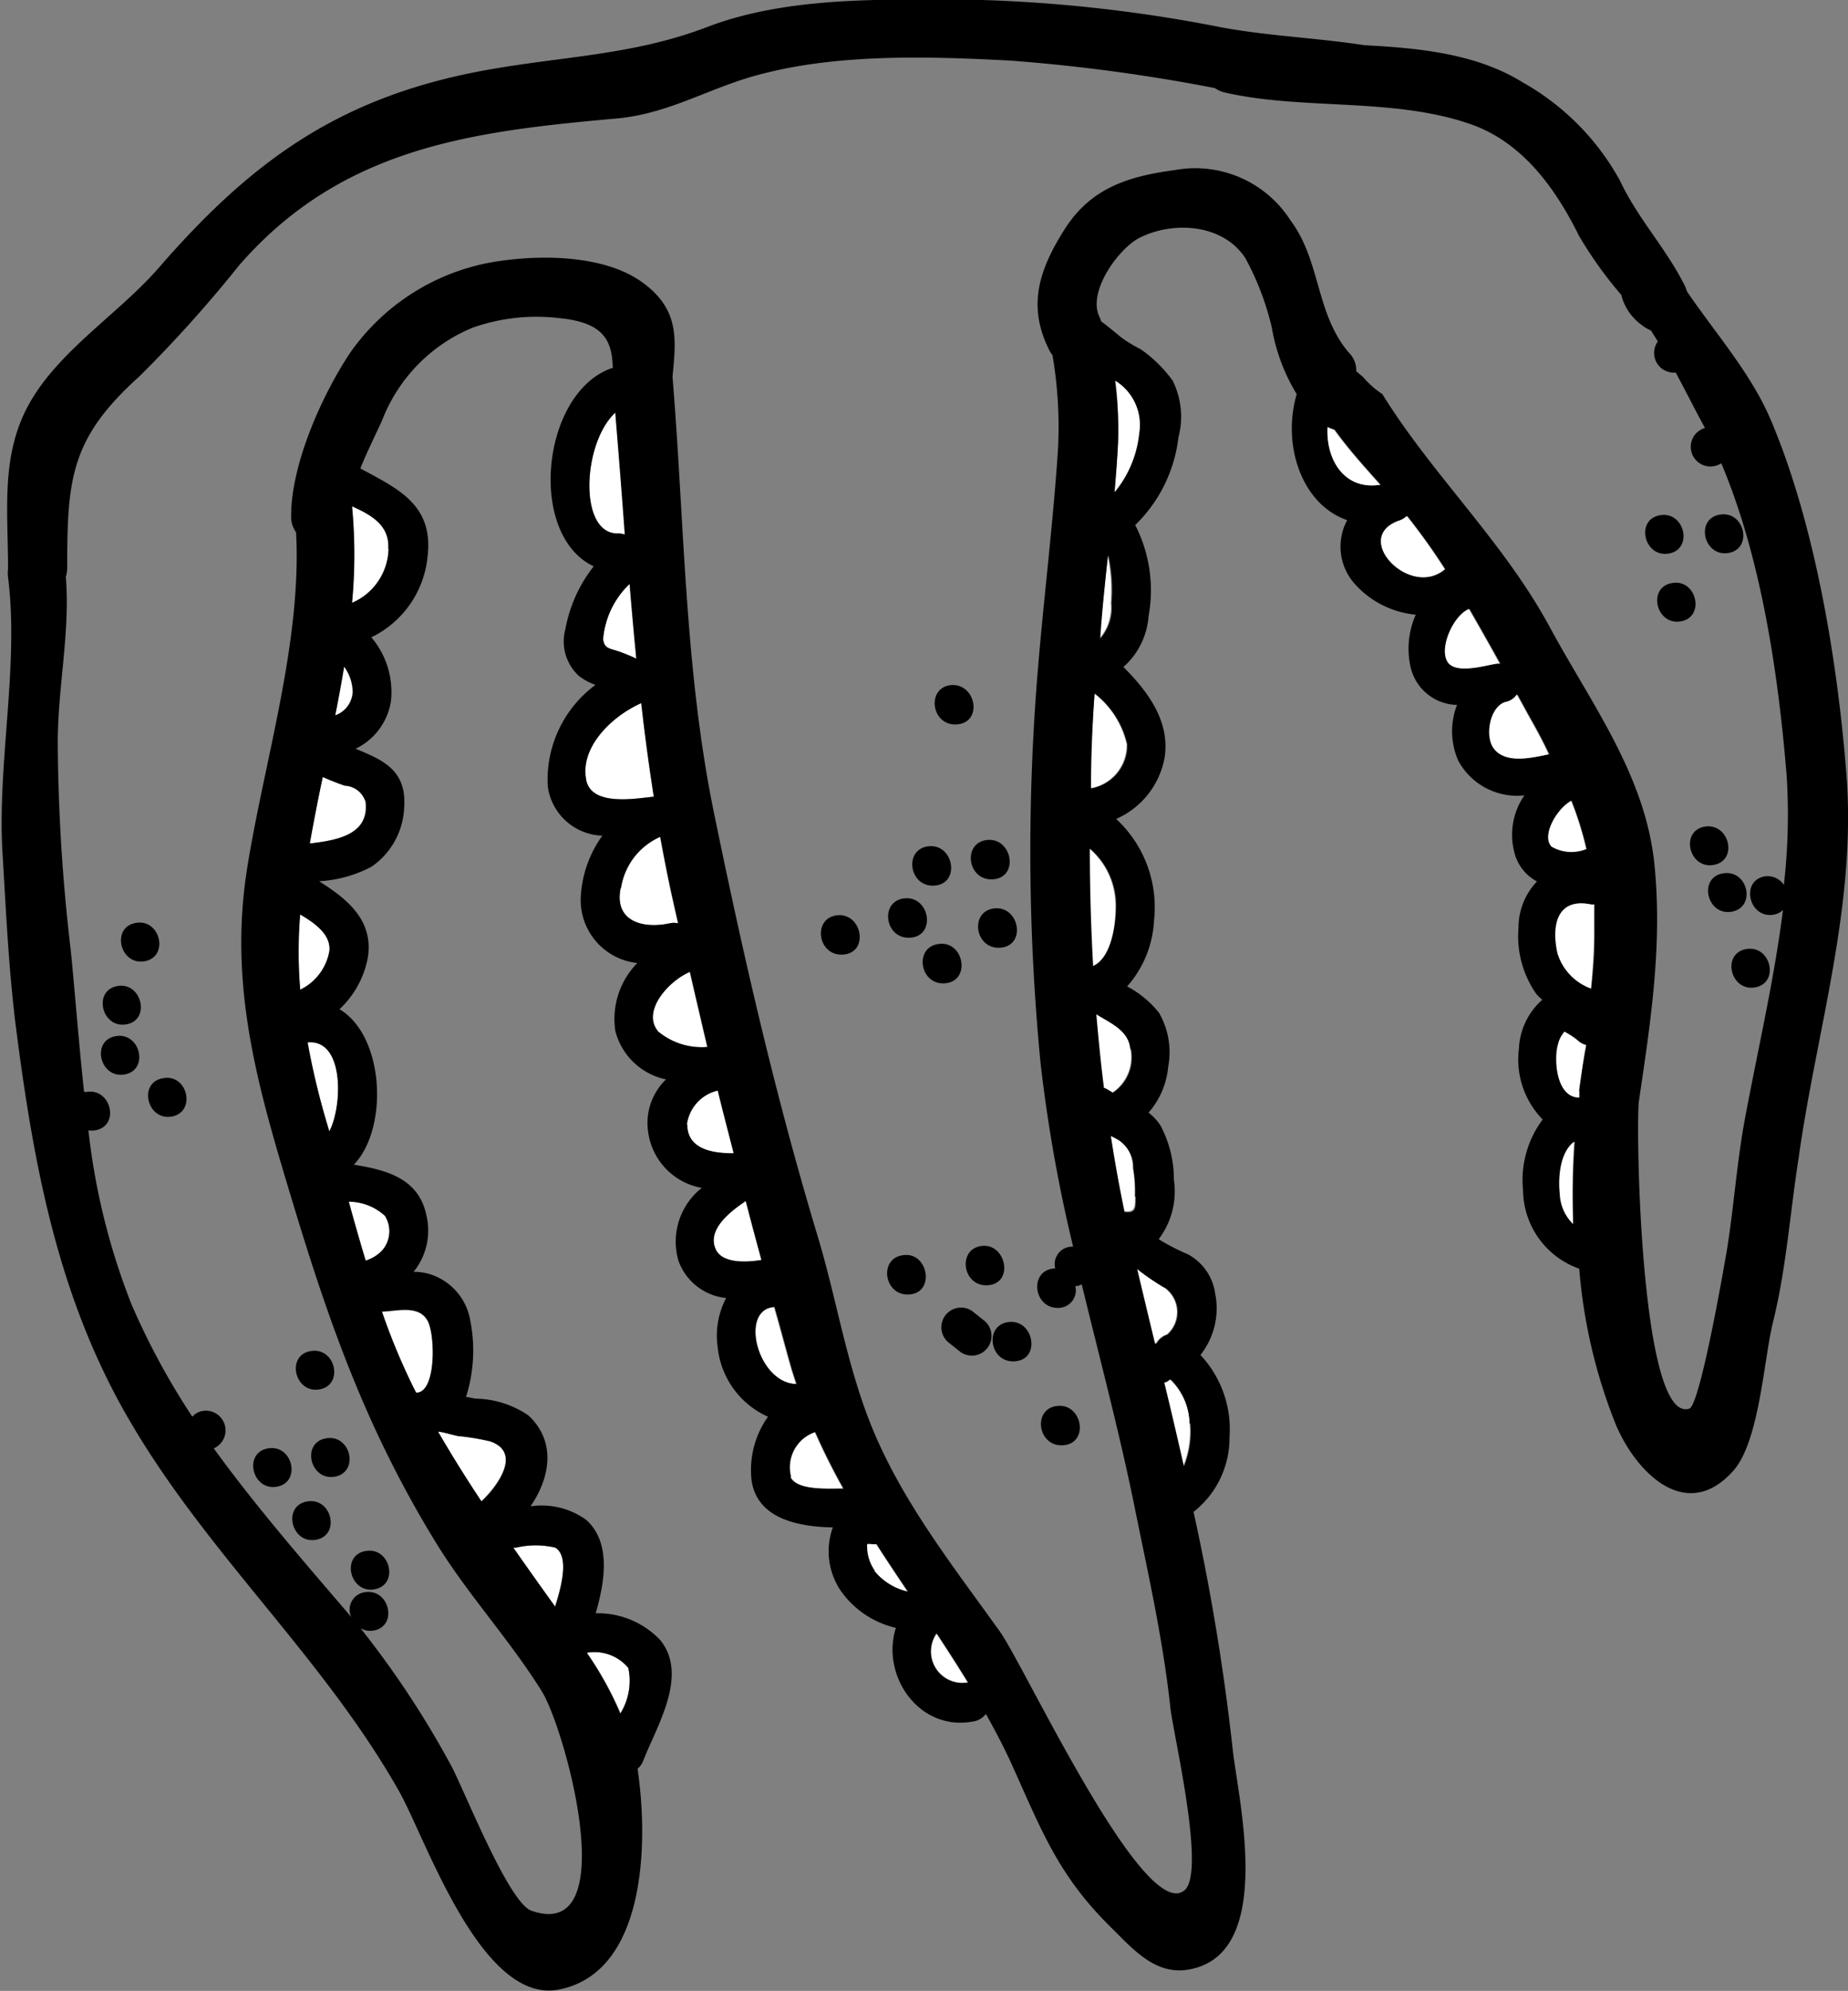 <svg id="mustekala" xmlns="http://www.w3.org/2000/svg" viewBox="0 0 94.06 101.28"><rect x="0" y="0" width="94.06" height="101.28" fill="#808080" stroke="none"/><defs><style>.cls-1{fill:#fff;}</style></defs><title>lonkerot</title><path d="M321.66,703.83c-1.27.22-.81,2.17,0.45,1.95S322.92,703.61,321.66,703.83Z" transform="translate(-308.02 -630.15)"/><path d="M323.65,706.53c-1.27.22-.81,2.17,0.45,1.95S324.92,706.31,323.65,706.53Z" transform="translate(-308.02 -630.15)"/><path d="M326.63,709.05c-1.27.22-.81,2.17,0.45,1.95S327.9,708.83,326.63,709.05Z" transform="translate(-308.02 -630.15)"/><path d="M324.61,703.32c-1.27.22-.81,2.17,0.45,1.95S325.88,703.09,324.61,703.32Z" transform="translate(-308.02 -630.15)"/><path d="M323.83,698.88c-1.27.22-.81,2.17,0.45,1.95S325.1,698.66,323.83,698.88Z" transform="translate(-308.02 -630.15)"/><path d="M316.31,685c-1.27.22-.81,2.17,0.45,1.95S317.58,684.75,316.31,685Z" transform="translate(-308.02 -630.15)"/><path d="M313.91,682.86c-1.27.22-.81,2.17,0.45,1.95S315.17,682.64,313.91,682.86Z" transform="translate(-308.02 -630.15)"/><path d="M314,680.31c-1.27.22-.81,2.17,0.45,1.95S315.23,680.09,314,680.31Z" transform="translate(-308.02 -630.15)"/><path d="M314.93,677.1c-1.27.22-.81,2.17,0.45,1.95S316.19,676.87,314.93,677.1Z" transform="translate(-308.02 -630.15)"/><path class="cls-1" d="M325.93,655.9c1,0.44,1.93,1,1.86,2.15a3.06,3.06,0,0,1-1.86,2.76A26,26,0,0,0,325.93,655.9Z" transform="translate(-308.02 -630.15)"/><path class="cls-1" d="M325.52,664.05a2.25,2.25,0,0,1,.44,1.3,1.34,1.34,0,0,1-.9,1.2C325.23,665.72,325.39,664.89,325.52,664.05Z" transform="translate(-308.02 -630.15)"/><path class="cls-1" d="M324.43,669.67c0.37,0.16.74,0.31,1.12,0.44a1.16,1.16,0,0,1,1.06.79c0.23,1.72-1.47,2-2.84,2.16C324,671.92,324.2,670.79,324.43,669.67Z" transform="translate(-308.02 -630.15)"/><path class="cls-1" d="M323.28,676.66c0.77,0.45,1.56,1,1.51,1.83a2.7,2.7,0,0,1-1.49,2A23.68,23.68,0,0,1,323.28,676.66Z" transform="translate(-308.02 -630.15)"/><path class="cls-1" d="M324.66,687.34a37.91,37.91,0,0,1-1-4.17c1.92-.17,1.81,3.3,1.12,4.55Z" transform="translate(-308.02 -630.15)"/><path class="cls-1" d="M325.78,691.28a2.75,2.75,0,0,1,1.84.72,1.48,1.48,0,0,1-.15,1.77,2,2,0,0,1-.83.51Q326.19,692.78,325.78,691.28Z" transform="translate(-308.02 -630.15)"/><path class="cls-1" d="M329.28,701H329.2l-0.12-.23a32.68,32.68,0,0,1-1.62-3.89c0.75,0,1.84-.34,2.3.43S330.23,700.83,329.28,701Z" transform="translate(-308.02 -630.15)"/><path class="cls-1" d="M332.51,706.52c-0.77-1.16-1.51-2.34-2.21-3.55,0.31,0.05.62,0.14,1,.21a12,12,0,0,1,1.7.28C334.56,704,333.38,705.71,332.51,706.52Z" transform="translate(-308.02 -630.15)"/><path class="cls-1" d="M336.26,711.88c-0.72-1-1.43-2-2.13-3h0.18a4.36,4.36,0,0,1,2,0C337,709.36,336.59,710.88,336.26,711.88Z" transform="translate(-308.02 -630.15)"/><path class="cls-1" d="M339.61,717.31a17.38,17.38,0,0,0-1.71-3.09A2.24,2.24,0,0,1,340,715,3.15,3.15,0,0,1,339.61,717.31Z" transform="translate(-308.02 -630.15)"/><path d="M350.63,676.71c-1.28.14-1,2.11,0.32,2S351.9,676.58,350.63,676.71Z" transform="translate(-308.02 -630.15)"/><path d="M355.28,673.2c-1.28.14-1,2.11,0.32,2S356.56,673.06,355.28,673.2Z" transform="translate(-308.02 -630.15)"/><path d="M355.81,678.17c-1.28.14-1,2.11,0.32,2S357.09,678,355.81,678.17Z" transform="translate(-308.02 -630.15)"/><path d="M354.05,675.85c-1.28.14-1,2.11,0.32,2S355.33,675.71,354.05,675.85Z" transform="translate(-308.02 -630.15)"/><path d="M358.63,676.36c-1.28.14-1,2.11,0.32,2S359.91,676.23,358.63,676.36Z" transform="translate(-308.02 -630.15)"/><path d="M358.26,672.88c-1.28.14-1,2.11,0.32,2S359.54,672.75,358.26,672.88Z" transform="translate(-308.02 -630.15)"/><path d="M356.42,665c-1.28.14-1,2.11,0.32,2S357.7,664.9,356.42,665Z" transform="translate(-308.02 -630.15)"/><path d="M354,694c-1.28.14-1,2.11,0.32,2S355.25,693.82,354,694Z" transform="translate(-308.02 -630.15)"/><path d="M358.06,697.29l-0.55-.44a1,1,0,1,0-1.15,1.64l0.55,0.44A1,1,0,1,0,358.06,697.29Z" transform="translate(-308.02 -630.15)"/><path d="M358,693.53c-1.28.14-1,2.11,0.32,2S359.23,693.4,358,693.53Z" transform="translate(-308.02 -630.15)"/><path d="M359.37,697.4c-1.28.14-1,2.11,0.32,2S360.64,697.27,359.37,697.4Z" transform="translate(-308.02 -630.15)"/><path d="M361.83,701.67c-1.28.14-1,2.11,0.32,2S363.11,701.53,361.83,701.67Z" transform="translate(-308.02 -630.15)"/><path class="cls-1" d="M368.57,702.56a4.66,4.66,0,0,1-.33,2.18q-0.48-2.13-1-4.27c0.11,0,.21-0.1.32-0.16A3.23,3.23,0,0,1,368.57,702.56Z" transform="translate(-308.02 -630.15)"/><path class="cls-1" d="M367.26,695.64a1.52,1.52,0,0,1,.15,2.39,1,1,0,0,0-.56.46l-0.08,0q-0.46-1.9-.91-3.8A12.14,12.14,0,0,0,367.26,695.64Z" transform="translate(-308.02 -630.15)"/><path class="cls-1" d="M365.79,691c0,0.59,0,.83-0.57.76-0.27-1.29-.5-2.58-0.7-3.87,0.14,0.07.28,0.14,0.41,0.22a1.67,1.67,0,0,1,.74,1.44A7.25,7.25,0,0,1,365.79,691Z" transform="translate(-308.02 -630.15)"/><path class="cls-1" d="M365.55,683.51a2.16,2.16,0,0,1-.92,2.22l-0.28-.17a1,1,0,0,0-.18-0.08c-0.16-1.25-.28-2.5-0.39-3.75C364.52,682.19,365.47,682.56,365.55,683.51Z" transform="translate(-308.02 -630.15)"/><path class="cls-1" d="M364.55,660.83a2.38,2.38,0,0,1-.58,1.81c0.14-1.4.29-2.8,0.43-4.2A8.37,8.37,0,0,1,364.55,660.83Z" transform="translate(-308.02 -630.15)"/><path class="cls-1" d="M363.62,679.31q-0.17-3-.17-6a3.81,3.81,0,0,1,1.34,3C364.81,677.19,364.59,678.92,363.62,679.31Z" transform="translate(-308.02 -630.15)"/><path class="cls-1" d="M365.36,668a2.22,2.22,0,0,1-1.85,2.25c0-1.6.11-3.2,0.22-4.81A4.57,4.57,0,0,1,365.36,668Z" transform="translate(-308.02 -630.15)"/><path class="cls-1" d="M366,652.2a5.58,5.58,0,0,1-1.26,3c0.07-.86.14-1.71,0.18-2.57a19.64,19.64,0,0,0-.12-3.11A2.64,2.64,0,0,1,366,652.2Z" transform="translate(-308.02 -630.15)"/><path class="cls-1" d="M340.4,663.65a8.86,8.86,0,0,0-.87-0.36c-0.49-.17-0.76-0.14-0.82-0.64a4.39,4.39,0,0,1,1.35-2.79Q340.21,661.76,340.4,663.65Z" transform="translate(-308.02 -630.15)"/><path class="cls-1" d="M339.36,651.12c0.17,2.08.33,4.15,0.49,6.22a1,1,0,0,0-.34-0.06C337.44,657.36,337.66,652.63,339.36,651.12Z" transform="translate(-308.02 -630.15)"/><path class="cls-1" d="M337.85,669.81c-0.33-1.62,1.25-3.21,2.8-3.9,0.18,1.59.39,3.17,0.64,4.76C340.21,670.8,338.11,671.15,337.85,669.81Z" transform="translate(-308.02 -630.15)"/><path class="cls-1" d="M339.61,675.33a3.41,3.41,0,0,1,2-2.61c0.17,0.93.35,1.86,0.55,2.79,0.12,0.54.24,1.07,0.36,1.61a1,1,0,0,0-.43,0C340.71,677.42,339.27,677,339.61,675.33Z" transform="translate(-308.02 -630.15)"/><path class="cls-1" d="M341.48,682.59c-0.8-1,.52-2.52,1.64-3q0.44,1.91.89,3.82A3.47,3.47,0,0,1,341.48,682.59Z" transform="translate(-308.02 -630.15)"/><path class="cls-1" d="M343,687.35a2.05,2.05,0,0,1,1.58-1.73c0.26,1.07.54,2.13,0.81,3.19C344.24,688.83,343,688.59,343,687.35Z" transform="translate(-308.02 -630.15)"/><path class="cls-1" d="M344.44,693.69c-0.43-.94.6-1.83,1.53-2.45q0.39,1.51.8,3C345.89,694.39,344.76,694.4,344.44,693.69Z" transform="translate(-308.02 -630.15)"/><path class="cls-1" d="M347.41,696.64c0.29,1,.57,2.08.87,3.13,0.08,0.27.17,0.52,0.25,0.78C346.59,700.53,345.63,696.79,347.41,696.64Z" transform="translate(-308.02 -630.15)"/><path class="cls-1" d="M348.25,705.28a1.89,1.89,0,0,1,1.23-2.29c0.44,1,.92,1.95,1.44,2.88C350.24,705.87,348.58,706,348.25,705.28Z" transform="translate(-308.02 -630.15)"/><path class="cls-1" d="M352.52,710.06a2.18,2.18,0,0,1-.4-1.09c0-.33-0.08-0.3.25-0.28a1,1,0,0,0,.23,0c0.52,0.81,1.06,1.62,1.6,2.42A3.07,3.07,0,0,1,352.52,710.06Z" transform="translate(-308.02 -630.15)"/><path class="cls-1" d="M355.68,713.26q0.81,1.22,1.58,2.47A1.6,1.6,0,0,1,355.68,713.26Z" transform="translate(-308.02 -630.15)"/><path d="M402,669.56c-0.44-5.69-1.58-12.68-3.83-18-1-2.39-2.83-4.44-4.29-6.59a1.81,1.81,0,0,0-.11-0.29c-0.94-1.89-2.39-3.41-3.29-5.33a12.81,12.81,0,0,0-4.94-5c-2.35-1.46-5.21-1.75-8.07-1.9l0,0c-2.4-.37-4.91-0.47-7.29-0.91a74.79,74.79,0,0,0-12.91-1.41c-4.32,0-9.18-.17-13.27,1.4-3.93,1.5-7.67,1.48-11.79,2.29-7.08,1.4-11.46,4.61-16.08,9.92-2,2.31-5,4.16-6.55,6.82s-1.15,5.5-1.15,8.53h0a1.64,1.64,0,0,0,0,.43c0.57,4.5-.56,9.45-0.28,14.06,0.18,3,.32,6.07.71,9.05,0.88,6.79,2.09,13.27,5.46,19.27,4,7.11,10,12.31,14,19.35,1.36,2.39,4.18,10.89,8.15,10.11,4.41-.87,4.57-7.41,4-11.23a1,1,0,0,0,.29-0.41c0.68-1.76,2.31-4.32.88-6.12a4.36,4.36,0,0,0-3.3-1.38c0.46-1.59.8-3.6-.48-4.75a3.86,3.86,0,0,0-2.84-.69c1-1.44,1.33-3.3-.11-4.63a4.91,4.91,0,0,0-2.68-.85l-0.49-.09a7.79,7.79,0,0,0,.22-3.86A3,3,0,0,0,330,695a2.71,2.71,0,0,0-.93-0.15,3.34,3.34,0,0,0,.65-2.89c-0.39-1.87-2.05-2.3-3.69-2.56,1.78-1.86,1.56-6.55-.73-7.91a4.78,4.78,0,0,0,1.44-2.62c0.31-1.92-1.07-3-2.48-3.89a6.48,6.48,0,0,0,2.67-.74,3.83,3.83,0,0,0,1.66-3c0.15-1.93-1.12-2.44-2.47-3a3.24,3.24,0,0,0,1.8-2.43,4.3,4.3,0,0,0-1-3.24,5.1,5.1,0,0,0,2.85-4c0.37-2.72-1.45-3.53-3.41-4.59,0.36-.89.8-1.76,1.11-2.45a8.35,8.35,0,0,1,4.58-4.7,9.73,9.73,0,0,1,4.4-.5c2.26,0.21,2.73,1.1,2.76,2.55l-0.06,0c-3.58,1.26-4.3,8.49-.91,10.08a7.24,7.24,0,0,0-1.44,3.18,2.38,2.38,0,0,0,.68,2.39,2.9,2.9,0,0,0,.85.46,6,6,0,0,0-2.43,5.16,2.89,2.89,0,0,0,2.78,2.51,5.83,5.83,0,0,0-1.1,3.13,3.22,3.22,0,0,0,2.88,3.35,4.06,4.06,0,0,0-1.12,3.46,3.37,3.37,0,0,0,2.58,2.46,3.08,3.08,0,0,0-.92,2.61,3.35,3.35,0,0,0,2.74,2.91,3.48,3.48,0,0,0-1.19,3.7,2.88,2.88,0,0,0,2.43,1.9,4.1,4.1,0,0,0-.43,2.51,4.35,4.35,0,0,0,2.56,3.53,4.68,4.68,0,0,0-.84,3.21c0.27,2,2.42,2.39,4.14,2.42a3.58,3.58,0,0,0,.4,3.22,4.72,4.72,0,0,0,2.81,1.89c-0.78,2.43,1.19,5.33,4,4.75a1,1,0,0,0,.58-0.37c0.48,0.86.94,1.73,1.35,2.64,1.49,3.31,2.35,5.59,5,8.2,1.17,1.15,2.36,2.59,4.22,2.11,4.08-1,2.3-8.49,2-11.08a114.53,114.53,0,0,0-2-12.15,4.78,4.78,0,0,0,1.83-3.81,5.51,5.51,0,0,0-1.48-4.17,3.82,3.82,0,0,0,.75-3.13,2.69,2.69,0,0,0-1.4-2,10.67,10.67,0,0,1-1.41-.72l-0.06-.05a4,4,0,0,0,.77-3,5.88,5.88,0,0,0-.68-2.77,2.78,2.78,0,0,0-.61-0.66,4.11,4.11,0,0,0,1-2.34,4,4,0,0,0-.47-2.74,5.14,5.14,0,0,0-1.62-1.34,5.49,5.49,0,0,0,1.37-3.38,6.11,6.11,0,0,0-1.93-5.14,4.23,4.23,0,0,0,2.47-3.14c0.27-1.83-.84-3.33-2.1-4.59a3.82,3.82,0,0,0,1.28-2.59,7.27,7.27,0,0,0-.68-4.63A7.41,7.41,0,0,0,368,652.4a4.13,4.13,0,0,0-.29-2.88,6.79,6.79,0,0,0-1.64-1.61,6.67,6.67,0,0,1-1-.61s-0.63-.53-1-0.8a1.66,1.66,0,0,0-.08-0.21c-0.64-1.27.91-3.41,1.95-4,1.8-.95,4.36-0.73,5.47,1a14.08,14.08,0,0,1,1.34,3.51,9.61,9.61,0,0,0,1.27,3.4c-0.76,2.6.26,5.62,2.57,6.41a2.84,2.84,0,0,0,.4,3.26,4.76,4.76,0,0,0,3.09,1.55,4.26,4.26,0,0,0-.28,2.59,2.48,2.48,0,0,0,2.38,2,3.71,3.71,0,0,0,.06,2.83,3.4,3.4,0,0,0,3.37,1.77,3.52,3.52,0,0,0-.45,3.11,2.29,2.29,0,0,0,1.09,1.27,3.39,3.39,0,0,0-.94,2.35,5.12,5.12,0,0,0,.91,3.38,3.32,3.32,0,0,0,.3.29,3.52,3.52,0,0,0-1.19,2.5,4.36,4.36,0,0,0,1.21,3.59,5.13,5.13,0,0,0-1,3.59,4.28,4.28,0,0,0,2.86,4,27.16,27.16,0,0,0,1.85,7.9c1,2.41,3.58,5.1,6,2.37,1.32-1.49,1.55-5.67,2-7.5,0.69-2.77.87-5.54,1.31-8.35C400.45,682.67,402.52,676.25,402,669.56ZM340,715a3.15,3.15,0,0,1-.41,2.32,17.37,17.37,0,0,0-1.71-3.09A2.24,2.24,0,0,1,340,715Zm-5.72-6.12a4.36,4.36,0,0,1,2,0c0.73,0.45.31,2,0,3-0.72-1-1.43-2-2.13-3h0.18Zm-3-5.68a12,12,0,0,1,1.7.28c1.59,0.56.42,2.24-.45,3.05-0.77-1.16-1.51-2.34-2.21-3.55C330.61,703,330.92,703.12,331.27,703.19Zm-1.51-5.9c0.39,0.65.47,3.54-.48,3.69H329.2l-0.12-.23a32.68,32.68,0,0,1-1.62-3.89C328.22,696.83,329.3,696.52,329.76,697.29ZM327.61,692a1.48,1.48,0,0,1-.15,1.77,2,2,0,0,1-.83.51q-0.45-1.49-.86-3A2.75,2.75,0,0,1,327.61,692Zm-2.82-13.5a2.7,2.7,0,0,1-1.49,2,23.68,23.68,0,0,1,0-3.83C324.06,677.12,324.84,677.68,324.79,678.49Zm0,9.23-0.11-.38a37.9,37.9,0,0,1-1-4.17C325.57,683,325.45,686.47,324.77,687.72Zm1.84-16.83c0.23,1.72-1.47,2-2.84,2.16,0.2-1.13.42-2.26,0.66-3.38,0.37,0.16.74,0.31,1.12,0.44A1.16,1.16,0,0,1,326.61,670.89Zm-1.55-4.34c0.17-.83.32-1.67,0.46-2.5a2.25,2.25,0,0,1,.44,1.3A1.34,1.34,0,0,1,325.06,666.55Zm2.72-8.5a3.06,3.06,0,0,1-1.86,2.76,26,26,0,0,0,0-4.91C326.91,656.34,327.85,656.87,327.78,658.05Zm11.54-6.9,0,0.06c0.17,2.05.33,4.09,0.48,6.13a1,1,0,0,0-.34-0.06C337.45,657.36,337.66,652.7,339.33,651.15Zm0.73,8.72q0.16,1.89.34,3.78a8.86,8.86,0,0,0-.87-0.36c-0.49-.17-0.76-0.14-0.82-0.64A4.39,4.39,0,0,1,340.05,659.87Zm-2.21,9.94c-0.33-1.62,1.25-3.21,2.8-3.9,0.18,1.59.39,3.17,0.64,4.76C340.21,670.8,338.11,671.15,337.85,669.81Zm1.77,5.51a3.41,3.41,0,0,1,2-2.61c0.17,0.93.35,1.86,0.55,2.79,0.12,0.54.24,1.07,0.36,1.61a1,1,0,0,0-.43,0C340.71,677.42,339.27,677,339.61,675.33Zm1.87,7.26c-0.8-1,.52-2.52,1.64-3q0.44,1.91.89,3.82A3.47,3.47,0,0,1,341.48,682.59Zm1.47,4.77a2.05,2.05,0,0,1,1.58-1.73c0.26,1.07.54,2.13,0.81,3.19C344.24,688.83,343,688.59,343,687.35Zm1.48,6.34c-0.43-.94.6-1.83,1.53-2.45q0.39,1.51.8,3C345.89,694.39,344.76,694.4,344.44,693.69Zm3,2.95c0.29,1,.57,2.08.87,3.13,0.08,0.27.17,0.52,0.25,0.78C346.59,700.53,345.63,696.79,347.41,696.64Zm0.84,8.64a1.89,1.89,0,0,1,1.23-2.29c0.44,1,.92,1.95,1.44,2.88C350.24,705.87,348.58,706,348.25,705.28Zm4.27,4.78a2.18,2.18,0,0,1-.4-1.09c0-.33-0.08-0.3.25-0.28a1,1,0,0,0,.23,0c0.52,0.81,1.06,1.62,1.6,2.42A3.07,3.07,0,0,1,352.52,710.06Zm3.16,3.2q0.81,1.22,1.58,2.47A1.6,1.6,0,0,1,355.68,713.26Zm12.89-10.7a4.66,4.66,0,0,1-.33,2.18q-0.48-2.13-1-4.27c0.11,0,.21-0.1.32-0.16A3.23,3.23,0,0,1,368.57,702.56Zm-1.31-6.92a1.52,1.52,0,0,1,.15,2.39,1,1,0,0,0-.56.46l-0.08,0q-0.46-1.9-.91-3.8A12.14,12.14,0,0,0,367.26,695.64Zm-1.47-4.6c0,0.59,0,.83-0.57.76-0.27-1.29-.5-2.58-0.7-3.87,0.14,0.07.28,0.14,0.41,0.22a1.67,1.67,0,0,1,.74,1.44A7.25,7.25,0,0,1,365.79,691Zm-0.24-7.53a2.16,2.16,0,0,1-.92,2.22l-0.28-.17a1,1,0,0,0-.18-0.08c-0.16-1.25-.28-2.5-0.39-3.75C364.52,682.19,365.47,682.56,365.55,683.51Zm-1.93-4.21q-0.17-3-.17-6a3.81,3.81,0,0,1,1.34,3C364.81,677.19,364.59,678.92,363.62,679.31Zm1.15-29.78a2.64,2.64,0,0,1,1.2,2.67,5.58,5.58,0,0,1-1.26,3c0.07-.86.14-1.71,0.18-2.57A19.64,19.64,0,0,0,364.77,649.52Zm-0.36,8.92a8.37,8.37,0,0,1,.15,2.38,2.38,2.38,0,0,1-.58,1.81C364.11,661.24,364.26,659.84,364.41,658.44Zm-0.68,7a4.57,4.57,0,0,1,1.63,2.56,2.22,2.22,0,0,1-1.85,2.25C363.55,668.65,363.62,667,363.73,665.45Zm11.86-13.57a1.7,1.7,0,0,0,.33.13c0.72,1,1.53,1.89,2.34,2.8C376.44,655.1,375.5,653.53,375.59,651.88Zm3.65,4.76a1.07,1.07,0,0,0,.38-0.23v0c0.7,0.88,1.34,1.78,1.93,2.7C379.8,660.63,376.77,657.49,379.24,656.63Zm2.45,7.17c-0.43-.7.29-2.34,1.09-2.68,0.53,0.92,1.05,1.84,1.57,2.78a0.9,0.9,0,0,0-.15,0C383.6,664,382.1,664.47,381.69,663.81Zm2.42,4.49c-0.56-.58-0.29-2.2.53-2.44a0.89,0.89,0,0,0,.58-0.38l0.62,1.13c0.38,0.67.72,1.3,1,1.91C386,668.7,384.74,669,384.11,668.3Zm3.86,2.59a16.83,16.83,0,0,1,.77,2.45,2,2,0,0,1-1.76-.12C386.45,672.66,387.26,671.28,388,670.89Zm0.12,21.53a2.25,2.25,0,0,1-.68-1.53c-0.09-.83,0-2.12.73-2.66A40.68,40.68,0,0,0,388.09,692.42Zm0.29-6.78c0,0.11,0,.24,0,0.35-0.91,0-1.19-1.18-1.16-2.09a2.69,2.69,0,0,1,.12-0.73,1.41,1.41,0,0,1,.26-0.48c0.05-.06,0-0.07.12,0a3.82,3.82,0,0,1,.59.4,1,1,0,0,0,.42.23C388.61,684.06,388.5,684.83,388.39,685.63Zm0.66-5.19a2.77,2.77,0,0,1-1.76-1.81c-0.32-1.45,0-2.83,1.7-2.48a1,1,0,0,0,.16,0c0,0.41,0,.83,0,1.28C389.2,678.47,389.13,679.46,389,680.44Zm9.77-5.23a1,1,0,0,0-1-.49c-1.27.22-.81,2.17,0.45,1.95a0.89,0.89,0,0,0,.47-0.24c-0.45,3.59-1.29,7.14-1.95,10.7-0.4,2.18-.55,4.4-0.9,6.58-0.1.59-1.36,7.92-1.92,8.09-2.5.79-2.73-14.49-2.56-15.66,0.59-4,1.2-7.9.79-12-0.45-4.55-3.21-8.18-5.33-12.1-2.34-4.33-6-7.77-8.52-11.85a4.69,4.69,0,0,1-1-.89l-0.33-.27a1.23,1.23,0,0,0-.34-0.91c-1.74-2-1.44-4.67-3-6.76a5.76,5.76,0,0,0-5.94-2.56c-2.34.31-4.24,0.92-5.56,3s-1.91,3.92-.78,6.16a1.59,1.59,0,0,0,.16.25h0a21.65,21.65,0,0,1,.28,4.79c-0.24,3.65-.69,7.26-1,10.92a111.62,111.62,0,0,0,.11,20.28,77.08,77.08,0,0,0,1.66,9.36h-0.12a0.89,0.89,0,0,0-.79,1.11h-0.09c-1.28.14-1,2.11,0.32,2a0.89,0.89,0,0,0,.79-1.11h0.09a0.94,0.94,0,0,0,.24-0.08c0.9,3.72,1.89,7.42,2.66,11.18,0.7,3.47,1.47,6.82,1.85,10.35,0.13,1.27,1.83,8.36.72,9.29-2.06,1.73-8.15-11.43-9.41-13.18-2.33-3.25-4.86-6.46-6.42-10.18-1.35-3.22-1.85-6.63-2.85-9.94-2.15-7.13-3.77-14.21-5.27-21.51s-1.5-14.78-2.11-22.18c0.18-1.9.38-3.44-1.57-4.83s-5.24-1.41-7.62-1a11.2,11.2,0,0,0-7.22,4.61c-1.44,2.16-3,5.67-3,8.27a1.34,1.34,0,0,0,.25.86c0.3,5.62-1.64,11.7-2.5,17.15-0.94,6,.57,11.12,2.28,16.78,1.92,6.37,3.81,11.7,7.31,17.42,1.63,2.67,3.8,5,5.43,7.63,1.21,2,4.15,12.77-.54,11.14-1.19-.41-3.5-6.35-4.13-7.46a47.6,47.6,0,0,0-4.57-6.91,1,1,0,0,0,.66.12c1.27-.22.81-2.17-0.45-1.95a0.89,0.89,0,0,0-.68,1.26c-2.44-2.85-4.84-5.6-7-8.58a1,1,0,0,0-.58-1.9,0.87,0.87,0,0,0-.51.29,36.83,36.83,0,0,1-3.09-5.7,34.38,34.38,0,0,1-2.2-8.87,1,1,0,0,0,.35,0c1.27-.22.81-2.17-0.45-1.95a0.9,0.9,0,0,0-.12,0c-0.27-2.47-.45-4.93-0.68-7.22a93.94,93.94,0,0,1-.66-10.55c0-2.84.64-5.63,0.41-8.44h0a1.6,1.6,0,0,0,.07-0.44c0-4.52.16-6.59,3.66-9.74a65.09,65.09,0,0,0,5.08-5.65c5.22-6,11.8-6.82,19.2-7.48,2.8-.25,4.8-1.63,7.54-2.3,3.94-1,8.44-.86,12.49-0.65a89.92,89.92,0,0,1,10.44,1.4,1.54,1.54,0,0,0,.53.23c4,0.91,8.58.23,12.53,1.62,2.65,0.94,4.32,3.32,5.48,5.67a20.54,20.54,0,0,0,2.15,3h0a2.68,2.68,0,0,0,1.05,1.54,1.78,1.78,0,0,0,.46.27l0.35,0.56a1,1,0,0,0,.91,1.58c0.54,1,1,1.93,1.49,2.82a1,1,0,0,0,.48,1.94,1,1,0,0,0,.35-0.14c2.05,4.83,2.92,10.85,3.33,15.93A31.36,31.36,0,0,1,398.81,675.22Z" transform="translate(-308.02 -630.15)"/><path d="M394.79,672.2c-1.27.22-.81,2.17,0.45,1.95S396.05,672,394.79,672.2Z" transform="translate(-308.02 -630.15)"/><path d="M395.71,674.58c-1.27.22-.81,2.17,0.45,1.95S397,674.36,395.71,674.58Z" transform="translate(-308.02 -630.15)"/><path d="M396.9,678.43c-1.27.22-.81,2.17,0.45,1.95S398.16,678.21,396.9,678.43Z" transform="translate(-308.02 -630.15)"/><path d="M393.12,659.81c-1.27.22-.81,2.17,0.45,1.95S394.38,659.58,393.12,659.81Z" transform="translate(-308.02 -630.15)"/><path d="M395.55,656.33c-1.27.22-.81,2.17,0.45,1.95S396.82,656.11,395.55,656.33Z" transform="translate(-308.02 -630.15)"/><path d="M392.51,656.36c-1.27.22-.81,2.17,0.45,1.95S393.77,656.14,392.51,656.36Z" transform="translate(-308.02 -630.15)"/><path class="cls-1" d="M388.75,673.34a2,2,0,0,1-1.76-.12c-0.53-.56.28-1.94,1-2.33A16.83,16.83,0,0,1,388.75,673.34Z" transform="translate(-308.02 -630.15)"/><path class="cls-1" d="M375.59,651.88a1.7,1.7,0,0,0,.33.13c0.72,1,1.53,1.89,2.34,2.8C376.44,655.1,375.5,653.53,375.59,651.88Z" transform="translate(-308.02 -630.15)"/><path class="cls-1" d="M379.24,656.63a1.07,1.07,0,0,0,.38-0.23v0c0.7,0.88,1.34,1.78,1.93,2.7C379.8,660.63,376.77,657.49,379.24,656.63Z" transform="translate(-308.02 -630.15)"/><path class="cls-1" d="M381.69,663.81c-0.43-.7.29-2.34,1.09-2.68,0.53,0.92,1.05,1.84,1.57,2.78a0.91,0.91,0,0,0-.15,0C383.6,664,382.1,664.47,381.69,663.81Z" transform="translate(-308.02 -630.15)"/><path class="cls-1" d="M384.11,668.3c-0.56-.58-0.29-2.2.53-2.44a0.89,0.89,0,0,0,.58-0.38l0.62,1.13c0.38,0.67.72,1.3,1,1.91C386,668.7,384.74,669,384.11,668.3Z" transform="translate(-308.02 -630.15)"/><path class="cls-1" d="M388.09,692.42a2.25,2.25,0,0,1-.68-1.53c-0.09-.83,0-2.12.73-2.66A40.68,40.68,0,0,0,388.09,692.42Z" transform="translate(-308.02 -630.15)"/><path class="cls-1" d="M388.39,685.63c0,0.11,0,.24,0,0.35-0.91,0-1.19-1.18-1.16-2.09a2.69,2.69,0,0,1,.12-0.73,1.41,1.41,0,0,1,.26-0.48c0.05-.06,0-0.07.12,0a3.82,3.82,0,0,1,.59.4,1,1,0,0,0,.42.23C388.61,684.06,388.5,684.83,388.39,685.63Z" transform="translate(-308.02 -630.15)"/><path class="cls-1" d="M387.29,678.64c-0.32-1.45,0-2.83,1.7-2.48a1,1,0,0,0,.16,0c0,0.41,0,.83,0,1.28,0,1-.06,2-0.15,3A2.77,2.77,0,0,1,387.29,678.64Z" transform="translate(-308.02 -630.15)"/></svg>